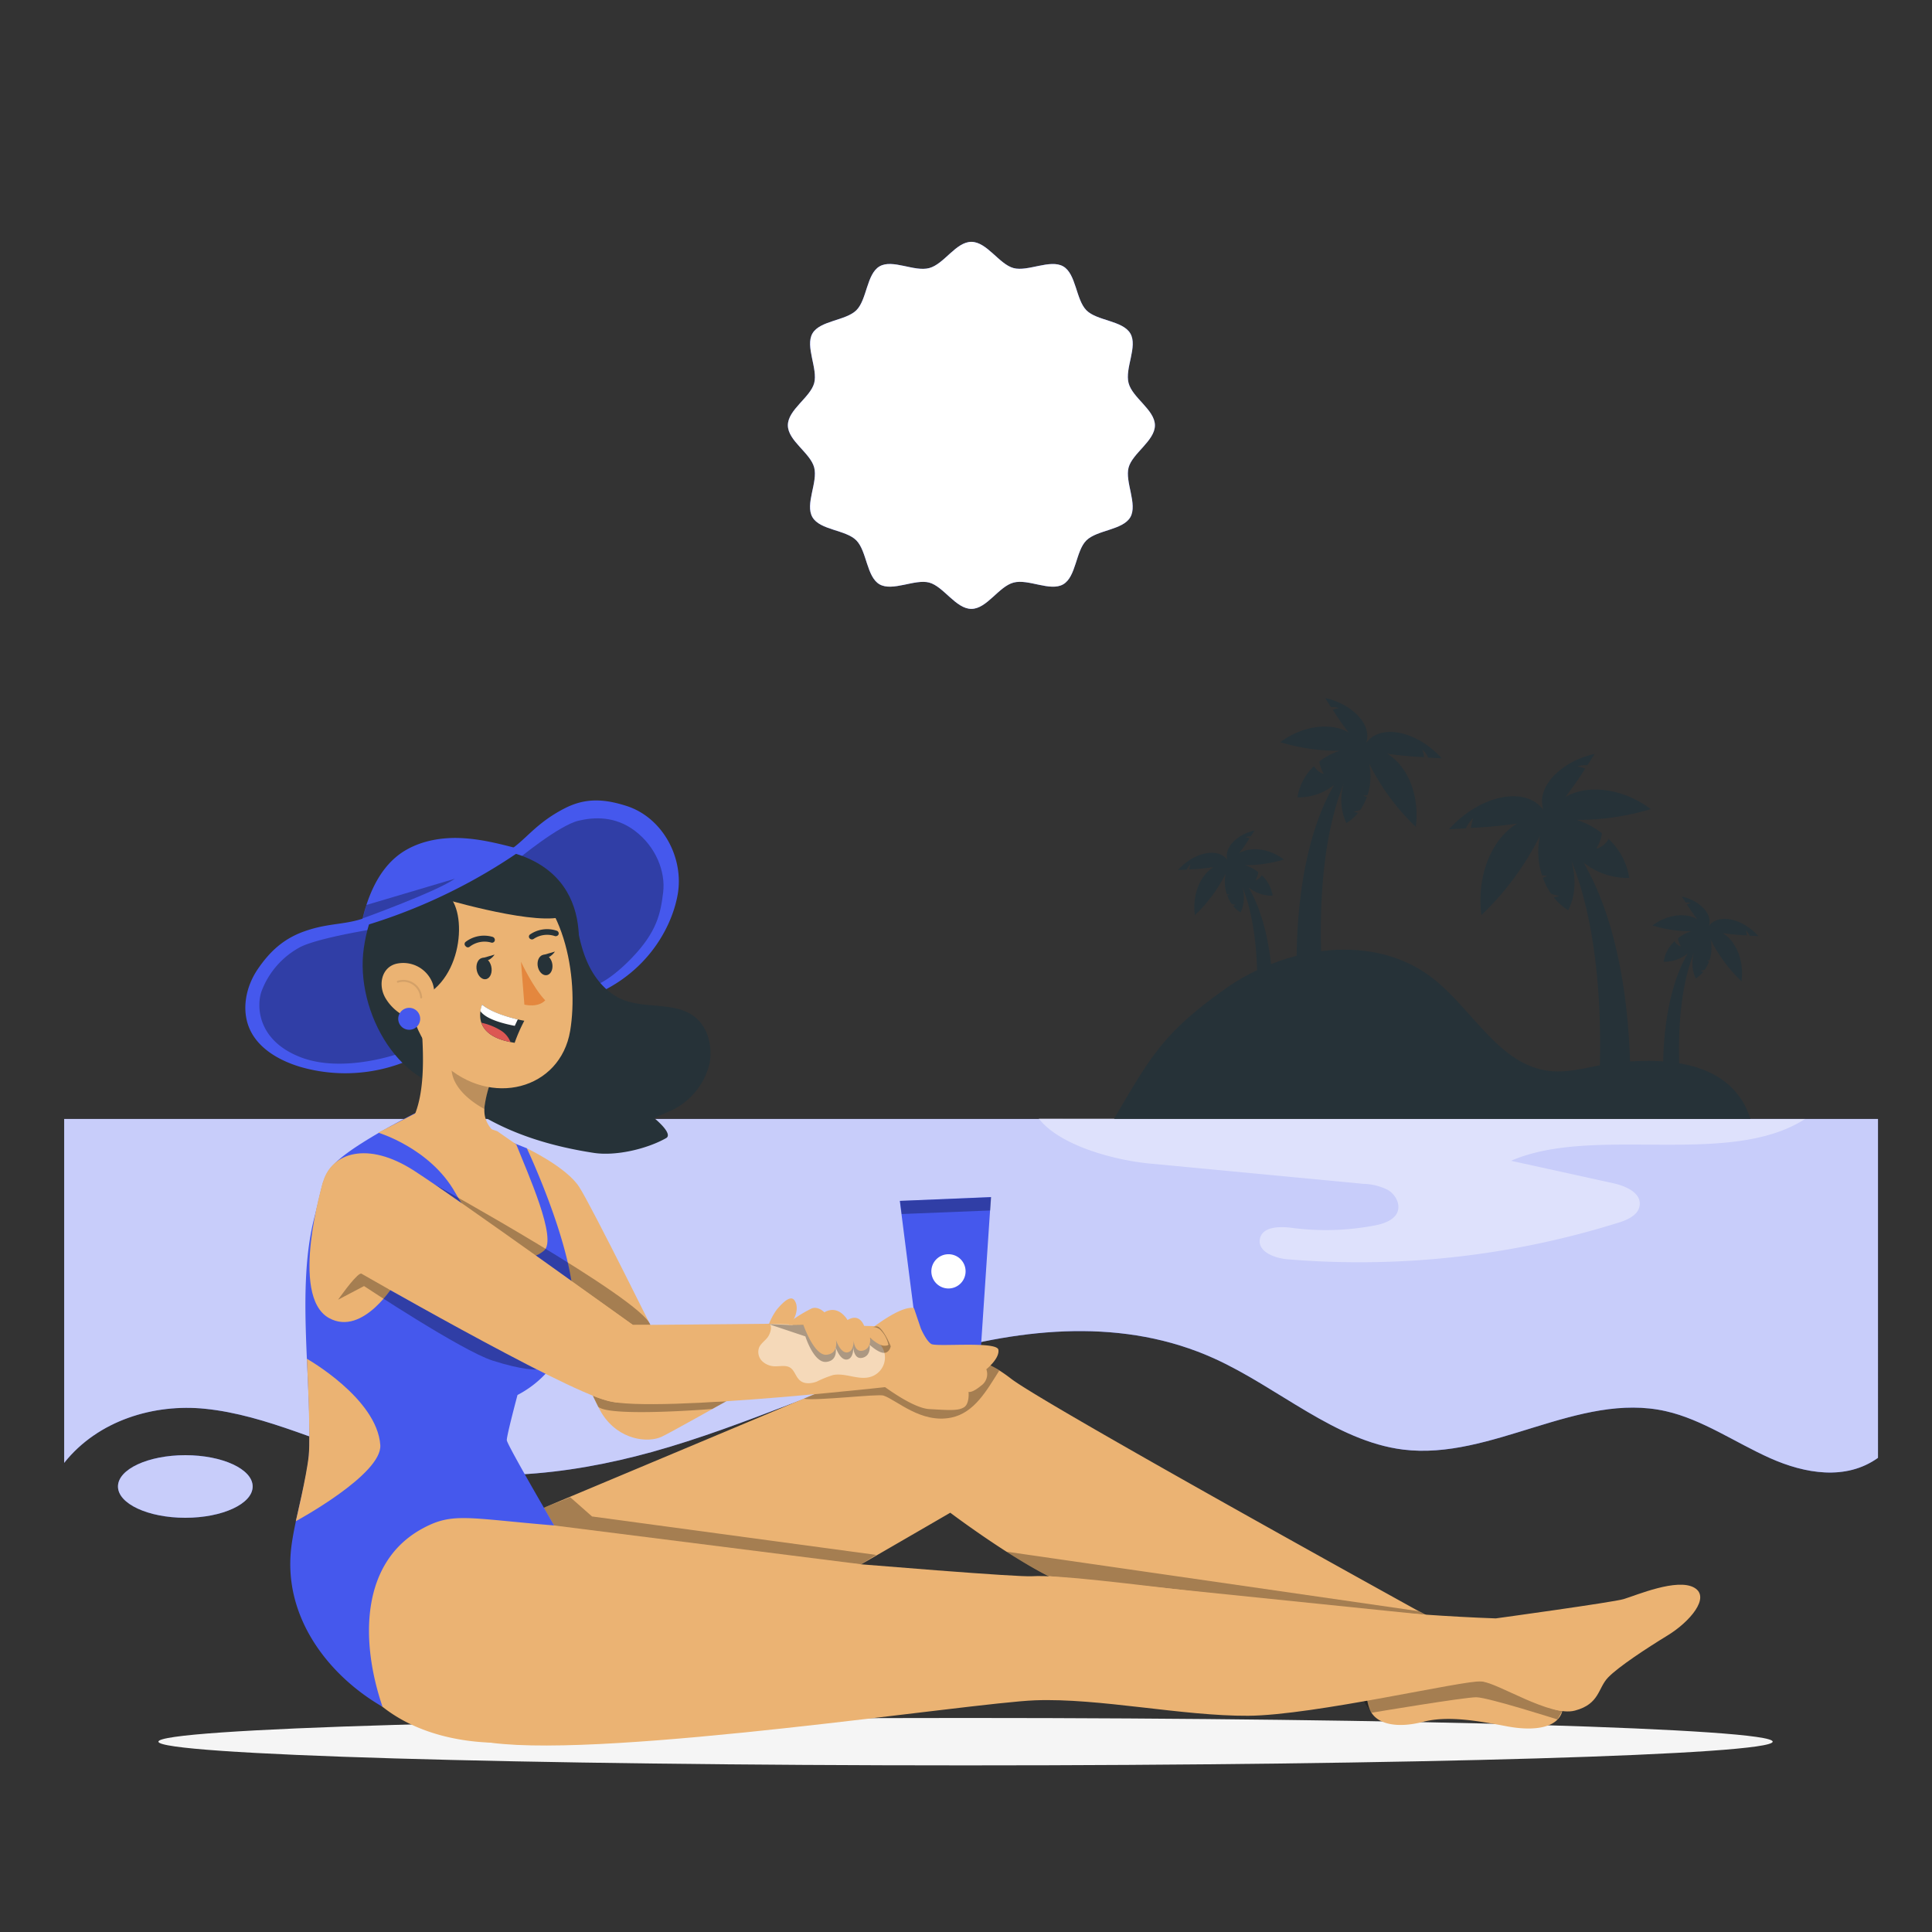<svg xmlns="http://www.w3.org/2000/svg" viewBox="0 0 500 500"><rect x="0" y="0" width="500" height="500" fill="#333333" stroke="none"/><g id="freepik--Shadow--inject-52"><path d="M458.77,450.74c0,3.39-93.52,6.14-208.87,6.14S41,454.13,41,450.74s93.52-6.13,208.88-6.13S458.77,447.36,458.77,450.74Z" style="fill:#f5f5f5"></path></g><g id="freepik--Water--inject-52"><path d="M16.61,289.59v89c8.81-11.09,23.36-15.34,36.45-14,16.09,1.63,31.25,9.64,47,13.76,22.61,5.88,46.24,3.64,68.77-2.61,24.3-6.75,47.61-18.06,71.85-25.11s50.32-9.63,73.67,1c16.46,7.47,31.27,21.33,48.75,23.52,22.89,2.85,45.42-15.05,68-9.94,9.46,2.13,18,8.14,27,12.16s19.63,5.86,27.92-.08V289.59Z" style="fill:#4558ED"></path><path d="M16.61,289.59v89c8.81-11.09,23.36-15.34,36.45-14,16.09,1.63,31.25,9.64,47,13.76,22.61,5.88,46.24,3.64,68.77-2.61,24.3-6.75,47.61-18.06,71.85-25.11s50.32-9.63,73.67,1c16.46,7.47,31.27,21.33,48.75,23.52,22.89,2.85,45.42-15.05,68-9.94,9.46,2.13,18,8.14,27,12.16s19.63,5.86,27.92-.08V289.59Z" style="fill:#fff;opacity:0.7"></path><ellipse cx="47.96" cy="384.7" rx="17.43" ry="8.1" style="fill:#4558ED"></ellipse><ellipse cx="47.96" cy="384.7" rx="17.43" ry="8.1" style="fill:#fff;opacity:0.7"></ellipse><g style="opacity:0.4"><path d="M467.16,289.59l-198.34-.12c5.51,7.09,19.74,10.8,28.68,11.65l55.36,5.26a14.66,14.66,0,0,1,6.38,1.61c1.88,1.16,3.21,3.53,2.45,5.61s-3.45,3.08-5.77,3.52a67.35,67.35,0,0,1-21.67.64c-3.18-.43-7.58-.29-8.19,2.86-.64,3.3,3.79,5,7.13,5.28a224.5,224.5,0,0,0,85.68-9.48c2.4-.75,5.21-2,5.48-4.53.36-3.22-3.61-4.95-6.77-5.65l-26.52-5.83C412.56,291.05,447.44,302.28,467.16,289.59Z" style="fill:#fff"></path></g></g><g id="freepik--Island--inject-52"><path d="M418.36,275c-5.87.64-11.66,2.87-17.52,2.15-13-1.61-19.8-16.11-30.23-24.12-15.21-11.7-38-8.19-53.63,2.95s-19,17-28.67,33.58l164.72,0C448.42,275.41,433.16,273.43,418.36,275Z" style="fill:#263238"></path><path d="M421.65,227.21a17.3,17.3,0,0,0-5.37-10.09,5,5,0,0,1-3.17,2.53,10.14,10.14,0,0,0,1.48-4,21.49,21.49,0,0,0-6.53-3.47,65,65,0,0,0,19.16-2.79c-7.59-5.66-16.63-6.35-22.1-3.13,1.81-2.37,3.53-4.81,5.12-7.34a11.54,11.54,0,0,0-2-.57,6.83,6.83,0,0,1,2.58-.31c.61-.93,1.23-1.91,1.87-2.92-8.79,1.92-15.31,8.71-13.24,14.5-4.83-6.49-16.71-3.64-24.46,5l4.36-.24a8.61,8.61,0,0,1,1.92-2.64,17.16,17.16,0,0,0-.62,2.52q6-.27,12-1.12c-6.25,3.65-10.62,13-9.26,23.69a74.28,74.28,0,0,0,15.16-20.56,19.33,19.33,0,0,0,.53,10.26,8.67,8.67,0,0,0,1.35.1,7.45,7.45,0,0,1-1.14.54,18.79,18.79,0,0,0,2.11,4.11,10.81,10.81,0,0,0,2.17.56,8.1,8.1,0,0,1-1.43.43,14.58,14.58,0,0,0,3.71,3.29c2.1-4.14,1.95-8.72.81-12.83,10.68,26.11,6.75,64.73,6.75,64.73h8.32s2.74-39.07-11.92-64.24A18.24,18.24,0,0,0,421.65,227.21Zm-21-15.48Z" style="fill:#263238"></path><path d="M436.78,246.75c-7.7,13.22-6.26,33.74-6.26,33.74h4.37s-2.06-20.28,3.54-34a9.26,9.26,0,0,0,.43,6.73,7.65,7.65,0,0,0,1.95-1.73,3.81,3.81,0,0,1-.75-.22,5.63,5.63,0,0,0,1.14-.3,9.29,9.29,0,0,0,1.1-2.15,4.6,4.6,0,0,1-.59-.29,3.44,3.44,0,0,0,.71,0,10.17,10.17,0,0,0,.27-5.39,39,39,0,0,0,8,10.8c.72-5.62-1.57-10.53-4.86-12.44q3.13.43,6.3.59a9.8,9.8,0,0,0-.33-1.32,4.43,4.43,0,0,1,1,1.38l2.29.13c-4.07-4.54-10.31-6-12.84-2.63,1.08-3-2.34-6.61-7-7.61.34.52.67,1,1,1.53a3.49,3.49,0,0,1,1.36.16,6.7,6.7,0,0,0-1.06.3c.84,1.32,1.74,2.61,2.7,3.85-2.88-1.69-7.63-1.33-11.61,1.64A33.71,33.71,0,0,0,437.69,241a11.26,11.26,0,0,0-3.43,1.82,5.34,5.34,0,0,0,.78,2.11,2.65,2.65,0,0,1-1.67-1.33,9.12,9.12,0,0,0-2.82,5.3A9.58,9.58,0,0,0,436.78,246.75Zm4.82-6h0Z" style="fill:#263238"></path><path d="M329.36,231.8a9.18,9.18,0,0,0-2.82-5.3,2.65,2.65,0,0,1-1.67,1.33,5.3,5.3,0,0,0,.78-2.1,10.84,10.84,0,0,0-3.43-1.82,34.36,34.36,0,0,0,10.06-1.47c-4-3-8.73-3.34-11.61-1.64,1-1.25,1.86-2.53,2.7-3.86a6.7,6.7,0,0,0-1.06-.3,3.68,3.68,0,0,1,1.36-.16l1-1.53c-4.62,1-8,4.57-7,7.61-2.53-3.41-8.77-1.91-12.84,2.63l2.29-.13a4.43,4.43,0,0,1,1-1.38,9.8,9.8,0,0,0-.33,1.32q3.17-.13,6.3-.59c-3.29,1.92-5.58,6.83-4.86,12.44a39.05,39.05,0,0,0,8-10.79,10.18,10.18,0,0,0,.27,5.39,4.29,4.29,0,0,0,.71,0,3.58,3.58,0,0,1-.59.29,9.36,9.36,0,0,0,1.1,2.16,5.61,5.61,0,0,0,1.14.29,3.83,3.83,0,0,1-.75.23,7.64,7.64,0,0,0,1.95,1.72,9.31,9.31,0,0,0,.43-6.73c5.6,13.71,3.54,34,3.54,34h4.37s1.44-20.52-6.26-33.73A9.58,9.58,0,0,0,329.36,231.8Zm-11-8.13Z" style="fill:#263238"></path><path d="M345.27,203.14c-11.72,20.13-9.53,51.38-9.53,51.38h6.65s-3.14-30.89,5.4-51.77a14.07,14.07,0,0,0,.66,10.26,11.61,11.61,0,0,0,3-2.63,6.49,6.49,0,0,1-1.14-.34,8.28,8.28,0,0,0,1.74-.46,14.72,14.72,0,0,0,1.68-3.28,6.9,6.9,0,0,1-.91-.43,6.54,6.54,0,0,0,1.08-.08,15.43,15.43,0,0,0,.42-8.21A59.15,59.15,0,0,0,366.41,214c1.08-8.55-2.41-16-7.41-18.94q4.77.67,9.59.9a12.68,12.68,0,0,0-.5-2,6.79,6.79,0,0,1,1.54,2.11l3.49.19c-6.2-6.91-15.71-9.2-19.56-4,1.65-4.64-3.57-10.07-10.59-11.6.51.81,1,1.59,1.49,2.34a5.5,5.5,0,0,1,2.06.24,10.06,10.06,0,0,0-1.6.46c1.27,2,2.65,4,4.1,5.87-4.39-2.58-11.61-2-17.68,2.5a51.75,51.75,0,0,0,15.32,2.24,17,17,0,0,0-5.22,2.77,8,8,0,0,0,1.18,3.2,4,4,0,0,1-2.53-2,13.82,13.82,0,0,0-4.3,8.07A14.64,14.64,0,0,0,345.27,203.14Zm7.34-9.2h0Z" style="fill:#263238"></path></g><g id="freepik--Sun--inject-52"><g id="freepik--freepik--Sun--inject-5--inject-52"><path d="M298.89,110.08c0,4-5.82,7.22-6.81,10.92s2.38,9.51.45,12.85-8.61,3.29-11.37,6-2.63,9.41-6,11.37-9-1.47-12.85-.45-6.91,6.81-10.92,6.81-7.21-5.82-10.91-6.81-9.5,2.39-12.86.45-3.27-8.6-6-11.37-9.39-2.62-11.36-6,1.46-9.06.45-12.87-6.81-6.9-6.81-10.92,5.81-7.2,6.81-10.91-2.38-9.5-.45-12.85,8.6-3.28,11.36-6,2.64-9.39,6-11.36,9,1.47,12.86.44,6.9-6.79,10.91-6.79,7.22,5.81,10.92,6.79,9.49-2.38,12.85-.44,3.27,8.6,6,11.36,9.39,2.63,11.37,6-1.47,9-.45,12.85S298.89,106.08,298.89,110.08Z" style="fill:#4558ED"></path><circle cx="251.36" cy="110.08" r="33.96" transform="translate(-22.27 130.71) rotate(-27.96)" style="fill:#4558ED"></circle><path d="M298.89,110.08c0,4-5.82,7.22-6.81,10.92s2.38,9.51.45,12.85-8.61,3.29-11.37,6-2.63,9.41-6,11.37-9-1.47-12.85-.45-6.91,6.81-10.92,6.81-7.21-5.82-10.91-6.81-9.5,2.39-12.86.45-3.27-8.6-6-11.37-9.39-2.62-11.36-6,1.46-9.06.45-12.87-6.81-6.9-6.81-10.92,5.81-7.2,6.81-10.91-2.38-9.5-.45-12.85,8.6-3.28,11.36-6,2.64-9.39,6-11.36,9,1.47,12.86.44,6.9-6.79,10.91-6.79,7.22,5.81,10.92,6.79,9.49-2.38,12.85-.44,3.27,8.6,6,11.36,9.39,2.63,11.37,6-1.47,9-.45,12.85S298.89,106.08,298.89,110.08Z" style="fill:#fff"></path></g></g><g id="freepik--Character--inject-52"><path d="M140.09,390.48s80.39-33.71,87.3-36.69c15.39-6.64,25.65-3.66,34.25,3S366.4,416.55,366.4,416.55a189.71,189.71,0,0,1,25.41,15.81c7.25,5.35,13.07,4.57,12.69,9.42-.41,5.19-6.78,6.44-14.45,5s-15.36-2.83-21.81-1.16-12.19.8-13.81-3.37-.92-12.44-.92-12.44-63.4-12.43-82.13-21.89c-11.21-5.67-25.45-16.43-25.45-16.43s-44.69,25.95-60.7,34.94c-15.75,8.84-35.34,22-46.85,23.91s-37.84,1.27-48.88-20.22q8.67-39,35.87-51.75Z" style="fill:#ebb373"></path><polygon points="222.85 404.83 143.43 394.79 140.69 390.23 147.57 387.48 153.22 392.46 226.76 402.41 222.85 404.83" style="opacity:0.3"></polygon><path d="M271.38,407.9l97.5,10-1.75-.93L260.49,401.57A122.82,122.82,0,0,0,271.38,407.9Z" style="opacity:0.3"></path><path d="M352.93,440.27s25.34-5.72,30.53-5.16,17.57,7.78,20.87,7.66L403.08,445s-17.93-5.72-21-5.75-27.11,4-27.11,4Z" style="opacity:0.3"></path><path d="M130.29,396.93s129,11.45,136.81,11c13.4-.84,71.43,9.19,120,10.91,0,0,30.47-4.18,33.12-5,3.31-1,13.86-5.52,18.29-2.93,4.24,2.49-1.23,8.84-6.88,12.3s-12.75,8.13-15.44,10.9-2.17,6.88-8.6,8.59-19.82-7.14-24.18-7.55-43.41,8.79-60.41,8.89-38.52-4.63-55.13-4-109.71,15-140.6,11S130.29,396.93,130.29,396.93Z" style="fill:#ebb373"></path><g style="opacity:0.3"><path d="M237.41,349.27c-9.92,1.77-11.4,5.85-24.4,10.61L208,362c3.5.57,19.21-1.31,20.64-.83,3.41,1.14,9.71,7.31,17.55,5.7,5.94-1.21,9.16-7,12.41-12.15C250.73,349.19,247.34,347.51,237.41,349.27Z"></path></g><path d="M136.34,297.19s10.22,4.82,13.56,10S170.85,348,170.85,348l32.74-5.28,15.8,2.11s-43.95,25.05-48.16,27c-3.44,1.61-11,1-15.45-6-3.19-5.1-14.82-33.73-14.82-33.73Z" style="fill:#ebb373"></path><path d="M110.12,286.72s-15.65,7.64-22.22,13.22c-4.63,3.94-4.16,6-6.54,15.13-4.74,18.3-.62,42.43-1.38,60.84-.25,6.13-3.58,16.52-4.57,24.33C73.08,418.59,85.2,433.76,99,441.71c-5.87-17.23-5.6-37.55,10.43-46.18,7.72-4.16,11.41-2.64,34-.74,0,0-12.22-20.91-12.27-22.07s2.77-11.7,2.77-11.7a27.07,27.07,0,0,0,14.28-19.85c2.17-14.36-11.87-44-11.87-44Z" style="fill:#4558ED"></path><path d="M97.88,293.13s13.45,4,19.93,15.52c5.44,9.62,15.65,21.24,23,15,3.48-3-4.25-20-7.19-27.46l-4.93-3.44-18.54-6Z" style="fill:#ebb373"></path><path d="M83.59,305.89s-8.82,29.48,1.56,35.22C94,346,102.3,332,102.3,332Z" style="fill:#ebb373"></path><path d="M101.15,334s-6.41-5.16-8-4.31-5.65,6.67-5.65,6.67l6.71-3.53s25.25,16.71,33.24,19.28,11.37,2.32,11.37,2.32Z" style="opacity:0.3"></path><path d="M112.42,306.5s53.4,29.54,55.91,36.38l-4.56,0Z" style="opacity:0.3"></path><path d="M153.43,361.22a28.72,28.72,0,0,0,6.11,1.75c2.38.23,28.43-.33,28.43-.33l-3.63,2s-26.4,2.15-29.5-.55Z" style="opacity:0.3"></path><path d="M79.42,351.65s18.13,10.24,19,22.31c.56,7.61-21.87,19.73-21.87,19.73s2.82-11.79,3.35-17S79.42,351.65,79.42,351.65Z" style="fill:#ebb373"></path><path d="M198.72,343.43a16.73,16.73,0,0,1,2.34-4.55c1.36-1.59,3.49-3.85,4.55-2.35s.47,3.72-.22,4.91a7.87,7.87,0,0,0-.86,2.1Z" style="fill:#ebb373"></path><path d="M237.87,349.6c-.14-.48-5-38.81-5-38.81l23.59-1L253.84,349Z" style="fill:#4558ED"></path><rect x="238.05" y="349.28" width="15.91" height="9.21" transform="translate(-14 10.15) rotate(-2.3)" style="fill:#263238"></rect><path d="M91,328.17s53.7,31,66.25,34.37,78.65-4.3,78.65-4.3l-2-14.86-34.94-.79-35.13.33S119,310.62,107.2,303c-12.19-7.88-21.32-4.53-23.53,2.63C80.67,315.36,86,323.73,91,328.17Z" style="fill:#ebb373"></path><path d="M238.32,343.82s1.36,3.18,2.69,4,17-.79,17.37,1.49-3.12,5.05-3.12,5.05a3.64,3.64,0,0,1-1.38,4.27c-2.42,2-3.22,1.57-3.22,1.57s.31,3.07-1.17,4-3.69.78-9,.47-15.57-8.83-15.57-8.83l.1-11.63c.41-.26,8-6.39,11.51-5.69" style="fill:#ebb373"></path><g style="opacity:0.5"><path d="M226.5,346.83a5.24,5.24,0,0,1-1.14,9.48c-3.14,1-6.55-1.1-9.77-.45a27.78,27.78,0,0,0-4.22,1.7c-1.42.53-3.17.69-4.33-.29s-1.37-2.61-2.59-3.35c-1.07-.65-2.43-.32-3.69-.32a4.93,4.93,0,0,1-3.5-1.32,3.34,3.34,0,0,1-.81-3.53c.45-1.06,1.5-1.72,2.2-2.64s1.37-3,.37-3.51l16.69.49Z" style="fill:#fff"></path></g><g style="opacity:0.3"><path d="M230.52,348.41s-1.32-3.39-2.88-4.8-3.87,2-3.87,2-1-4.24-4.52-2.13c0,0-2.27-4.14-6-2,0,0-1.55-1.66-3.28-1a48.12,48.12,0,0,0-4.95,2.45l-6.12-.26,9.53,3.19s2.17,6.9,5.39,6.6,2.42-3.85,2.42-3.85,1.12,3.47,2.94,3.24,1.65-3.24,1.65-3.24.08,3.34,2.39,2.78,1.84-3.36,1.84-3.36,2.21,2.08,3.69,2.09S230.52,348.41,230.52,348.41Z"></path></g><path d="M229.85,347.74a7.65,7.65,0,0,0-2-3.56c-1.56-1.42-4-.43-4-.43s-1-4.23-4.51-2.12c0,0-2.27-4.14-6-2,0,0-1.55-1.66-3.29-1a34.57,34.57,0,0,0-5.22,3.17l-.78,1.12,3.86-.06s2.78,8.06,6,7.75,2.43-3.85,2.43-3.85,1.12,3.47,2.94,3.24,1.64-3.23,1.64-3.23.09,3.33,2.4,2.77,1.84-3.36,1.84-3.36,2.21,2.08,3.69,2.09S229.85,347.74,229.85,347.74Z" style="fill:#ebb373"></path><polygon points="232.92 310.79 233.35 314.19 256.27 313.27 256.51 309.84 232.92 310.79" style="opacity:0.3"></polygon><path d="M249.89,328.85a4.43,4.43,0,1,1-4.6-4.25A4.41,4.41,0,0,1,249.89,328.85Z" style="fill:#fff"></path><path d="M162.09,208.56c-5.68-1.8-10.5-2.13-15.86.59-7.75,3.94-10.34,8.49-14.67,11.09a236.06,236.06,0,0,1-36.87,17.21c-5.36,2-9.53,1.31-15.93,3.58-5.36,1.9-8.94,5.2-12.07,9.81s-4.28,10.68-2,15.63,7.58,8,13,9.63A41.9,41.9,0,0,0,116,268.2l32.38-8.84c17.62-4.87,25.31-18.35,27-27.83S171.54,211.57,162.09,208.56Z" style="fill:#4558ED"></path><path d="M134,222.39s10.62-8.8,15.75-10c3.93-.92,9.39-1.29,14.59,2.65,5.46,4.14,7.92,10.6,7.29,15.86-.66,5.45-1.57,10.26-8.23,17.13s-10.68,7.47-10.68,7.47Z" style="opacity:0.3"></path><path d="M148.69,235.7c.72,4.52,1.45,9.1,3.3,13.3s5,8,9.21,9.73c6.07,2.44,13.8.43,18.82,4.62,3,2.51,4.14,6.72,3.8,10.61a11.73,11.73,0,0,1-.36,1.93,18.08,18.08,0,0,1-10.31,11.76l-3.86,1.69s5.08,4.09,3.09,5.21c-5,2.82-13,4.68-18.68,3.82-10.71-1.64-21.35-4.76-30.49-10.58s-16.69-14.56-19.71-25" style="fill:#263238"></path><path d="M96.14,240.54s-13.68,2.18-18.38,4.53a21.53,21.53,0,0,0-10,11.28c-1.35,3.41-1.56,12.63,9.78,17.16s26.33-1.06,26.33-1.06Z" style="opacity:0.3"></path><path d="M145.29,260.87c5.1-8.69,10.26-32.18-10.72-39.56-26.19-9.22-38,7.45-40.41,24s9.6,37.83,27,36.68S141.77,266.89,145.29,260.87Z" style="fill:#263238"></path><path d="M103.45,293.86s6,4.22,13.7,10.36a27.66,27.66,0,0,0,5.22,3.26c5,2.4,9.52,3.71,10.63,1.3a8,8,0,0,0,.56-1.69c.87-4,.22-9.53-3.07-11.94-3.72-2.73-5.55-5.11-5.06-9a29.47,29.47,0,0,1,1.8-6.76l-3-3.2-15.42-14.36C109.62,271.79,111,288.12,103.45,293.86Z" style="fill:#ebb373"></path><path d="M125.35,287c-4.18-2.25-8.82-6.27-8.47-11.08a22.35,22.35,0,0,1,1-5.21l8.72,10.63A27.52,27.52,0,0,0,125.35,287Z" style="opacity:0.2"></path><path d="M104,246c2,15.17,2.53,21.61,10.71,29.28C127,286.76,145,282,147.56,266.78c2.27-13.7-1.39-36.2-16.59-42C116,219.07,102,230.78,104,246Z" style="fill:#ebb373"></path><path d="M123.32,250.7c.15,1.53,1.14,2.75,2.22,2.73s1.83-1.28,1.68-2.81-1.14-2.75-2.21-2.73S123.17,249.17,123.32,250.7Z" style="fill:#263238"></path><path d="M139.13,249.79c.15,1.46,1.12,2.62,2.18,2.6s1.8-1.22,1.66-2.68-1.12-2.62-2.18-2.6S139,248.33,139.13,249.79Z" style="fill:#263238"></path><path d="M120.94,245.16a.76.76,0,0,0,.6-.14,6.3,6.3,0,0,1,5.5-1.11.74.74,0,0,0,1-.45.83.83,0,0,0-.57-1,7.88,7.88,0,0,0-7,1.32.72.72,0,0,0,0,1.06A.88.88,0,0,0,120.94,245.16Z" style="fill:#263238"></path><path d="M144.22,242.18a.68.68,0,0,0,.35-.41.74.74,0,0,0-.53-.91,7.8,7.8,0,0,0-6.9,1,.68.68,0,0,0-.07,1,.81.81,0,0,0,1.08.1,6.29,6.29,0,0,1,5.47-.7A.81.81,0,0,0,144.22,242.18Z" style="fill:#263238"></path><path d="M116.19,231.9c5,4.9,3.41,24.2-10.09,27.26C90.29,256.1,101.12,217.3,116.19,231.9Z" style="fill:#263238"></path><path d="M135.69,264.17a42.84,42.84,0,0,0-2.5,5.71c-.36-.06-.73-.12-1.08-.2-4.9-.94-6.86-3-7.54-5a6.32,6.32,0,0,1-.22-3,6.41,6.41,0,0,1,.46-1.68c2.3,2.05,6.79,3.27,9.22,3.83C135,264.06,135.69,264.17,135.69,264.17Z" style="fill:#263238"></path><path d="M134,263.82l-.78,1.67c-4.61-.9-7.73-2.15-8.9-3.82a6.41,6.41,0,0,1,.46-1.68C127.11,262,131.6,263.26,134,263.82Z" style="fill:#fff"></path><path d="M132.11,269.68c-4.9-.94-6.86-3-7.54-5a15.92,15.92,0,0,1,5.22,2.12A6.06,6.06,0,0,1,132.11,269.68Z" style="fill:#dc5753"></path><path d="M134.83,248.89s3.14,6.74,6.27,10c-1.88,2-5.39,1.11-5.39,1.11Z" style="fill:#e4873e"></path><path d="M128,247.05l-3.46,1C126.21,249.73,128,247.05,128,247.05Z" style="fill:#263238"></path><path d="M143.62,246.27l-3.46,1C141.82,249,143.62,246.27,143.62,246.27Z" style="fill:#263238"></path><path d="M130.73,221.52c6.1,1.8,12.9,11.95,14.12,15.91-8.49,1.74-31.86-5.34-31.86-5.34s-15.2,4.86-7.73-3.25S130.73,221.52,130.73,221.52Z" style="fill:#263238"></path><path d="M99.9,258.54a12.28,12.28,0,0,0,7.63,5.46c4.07.85,5.89-5.71,4.36-9.7a8.11,8.11,0,0,0-9.33-4.88C98.72,250.36,97.7,255.05,99.9,258.54Z" style="fill:#ebb373"></path><path d="M108.74,263.55a2.84,2.84,0,1,1-2.95-2.72A2.84,2.84,0,0,1,108.74,263.55Z" style="fill:#4558ED"></path><path d="M109,258.38a.25.25,0,0,1-.25-.24,4.38,4.38,0,0,0-5.72-3.83.24.24,0,0,1-.31-.16.26.26,0,0,1,.16-.32,4.88,4.88,0,0,1,6.37,4.28.25.25,0,0,1-.23.27Z" style="opacity:0.1"></path><path d="M118.94,216.88c-5.5-.19-11.22,1-15.63,4.26-5.49,4.12-8.23,11-9.74,17.66L81,242.91a143.8,143.8,0,0,0,54.1-23C129.81,218.49,124.44,217.07,118.94,216.88Z" style="fill:#4558ED"></path><path d="M93.83,237.69s19.34-7,23.9-10.28l-22.91,6.8Z" style="opacity:0.3"></path></g></svg>
